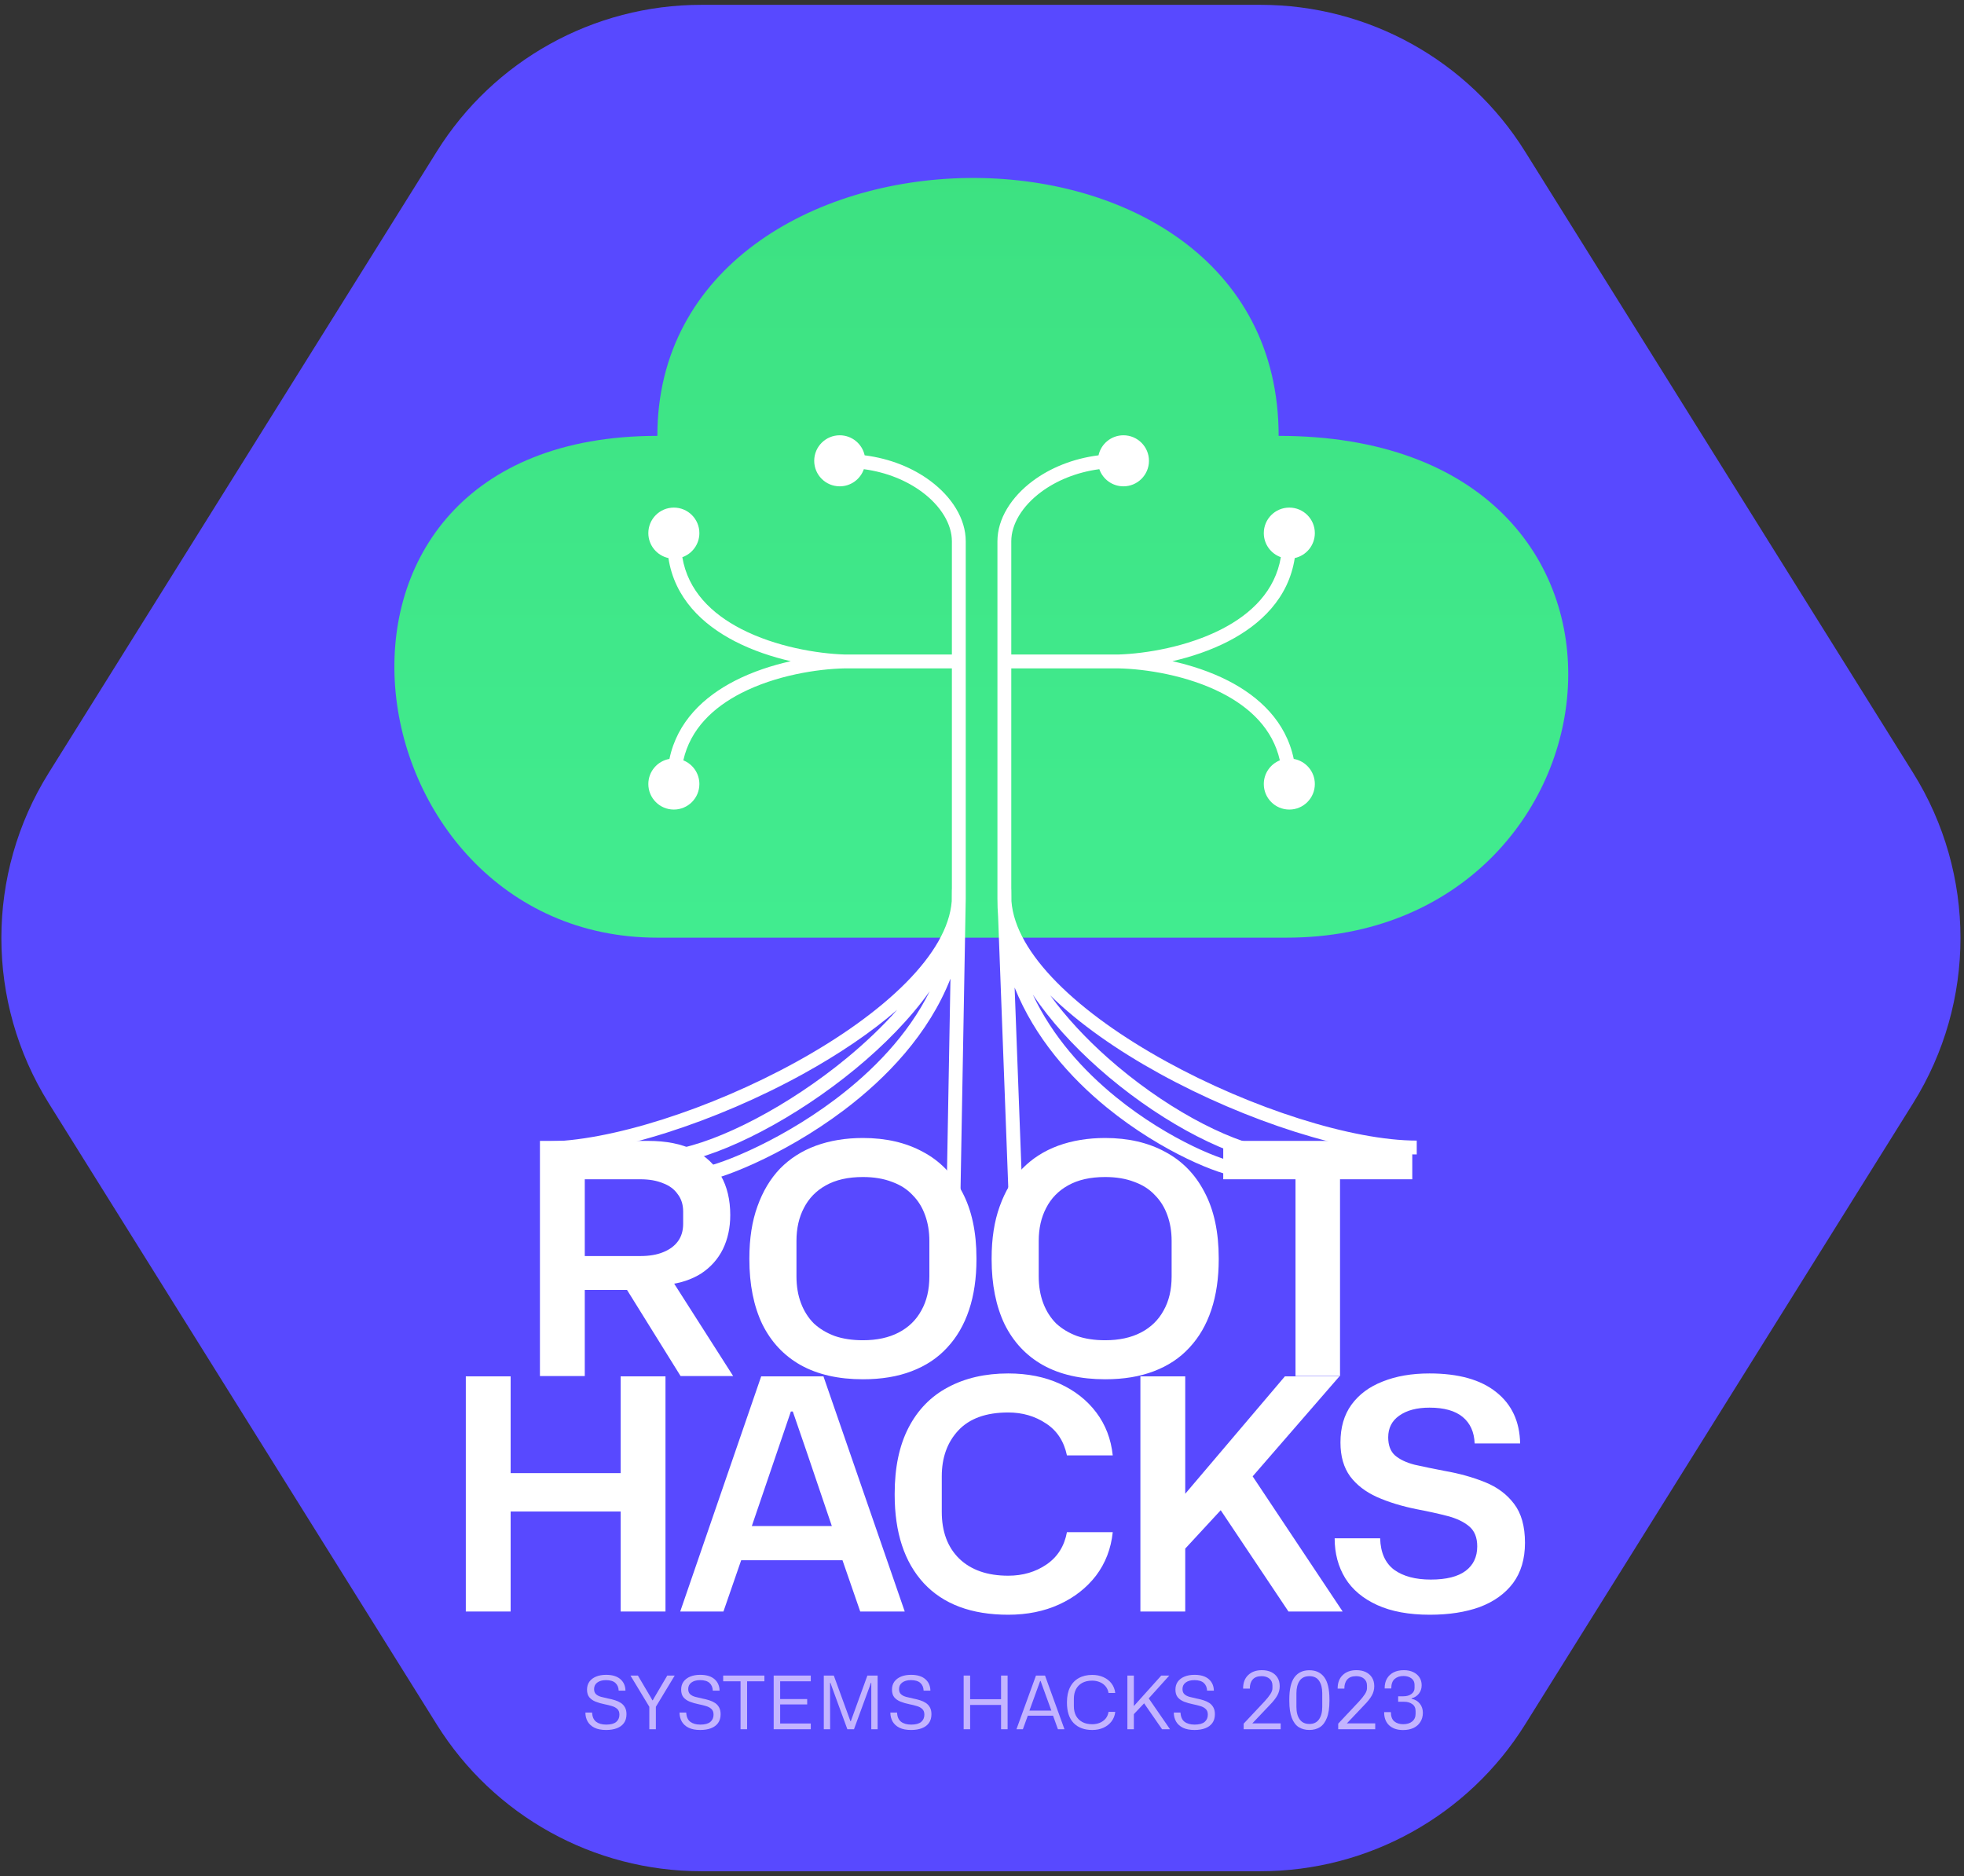 <svg width="402" height="384" viewBox="0 0 402 384" fill="none" xmlns="http://www.w3.org/2000/svg">
<rect x="0" y="0" width="402" height="384" fill="#333333" stroke="none"/>
<path d="M312.141 30.989L391.595 158.211C404.508 178.886 404.508 205.114 391.595 225.79L312.141 353.011C300.486 371.672 280.038 383.01 258.037 383.01L143.522 383.01C121.521 383.01 101.073 371.672 89.419 353.011L9.964 225.79C-2.948 205.114 -2.948 178.886 9.964 158.211L89.419 30.989C101.073 12.328 121.521 0.99 143.522 0.99L258.037 0.99C280.038 0.99 300.486 12.328 312.141 30.989Z" fill="#5849FF"/>
<path d="M261.718 89.217C261.718 17.263 134.551 20.418 134.551 89.217C55.252 89.217 70.727 191.928 134.551 191.928H263.3C334.346 191.928 346.451 89.217 261.718 89.217Z" fill="url(#paint0_linear_519_4)"/>
<path d="M229.951 99.544C232.836 99.544 235.175 97.205 235.175 94.32C235.175 91.436 232.836 89.097 229.951 89.097C227.452 89.097 225.362 90.853 224.849 93.198C219.586 93.864 214.954 95.793 211.413 98.427C207.018 101.695 204.159 106.177 204.159 110.782V183.923C204.159 185.186 204.206 186.427 204.297 187.647L206.529 247.159L209.362 247.053L207.678 202.14C211.819 212.436 219.083 220.609 226.559 226.702C232.291 231.373 238.188 234.857 242.997 237.177C245.401 238.337 247.547 239.212 249.277 239.801C250.945 240.369 252.386 240.727 253.306 240.727V237.892C252.901 237.892 251.857 237.685 250.19 237.117C248.586 236.571 246.547 235.742 244.229 234.624C239.591 232.386 233.887 229.017 228.35 224.504C221.745 219.121 215.433 212.163 211.407 203.6C215.018 208.958 219.712 214.084 224.87 218.662C236.083 228.615 249.732 236.191 259.624 237.872L260.099 235.077C250.932 233.519 237.757 226.31 226.752 216.542C222.294 212.585 218.231 208.242 214.964 203.738C220.869 209.541 228.728 215.002 237.3 219.725C255.03 229.495 276.163 236.297 289.984 236.297V233.462C276.833 233.462 256.187 226.896 238.668 217.242C229.93 212.427 222.058 206.891 216.339 201.106C210.797 195.501 207.436 189.828 207.027 184.476C207.026 184.183 207.024 183.841 207.022 183.507C207.02 183.161 207.017 182.823 207.014 182.557C207.012 182.424 207.01 182.307 207.009 182.216C207.008 182.193 207.008 182.171 207.007 182.15C207.007 182.13 207.007 182.112 207.006 182.095L207.005 182.067L207.005 182.044L207.004 182.032L207.004 182.019C207.003 182.01 207.003 182 207.002 181.989C207.002 181.983 207.001 181.977 207.001 181.969C207.001 181.966 207 181.961 207 181.957C207 181.953 206.999 181.948 206.999 181.943L206.997 181.925L206.997 181.916C206.996 181.911 206.995 181.905 206.995 181.901L206.994 181.892V136.806H228.888C234.57 136.918 243.072 138.259 250.101 141.86C255.875 144.818 260.518 149.212 261.966 155.631C260.04 156.4 258.68 158.283 258.68 160.483C258.68 163.368 261.018 165.707 263.903 165.707C266.788 165.707 269.127 163.368 269.127 160.483C269.127 157.907 267.261 155.766 264.807 155.338C263.217 147.693 257.746 142.591 251.393 139.336C247.756 137.473 243.783 136.185 239.974 135.338C243.784 134.462 247.758 133.15 251.397 131.274C258.056 127.842 263.761 122.414 265.016 114.225C267.366 113.715 269.127 111.623 269.127 109.12C269.127 106.235 266.788 103.897 263.903 103.897C261.018 103.897 258.68 106.235 258.68 109.12C258.68 111.397 260.137 113.334 262.17 114.049C261.01 120.926 256.189 125.615 250.098 128.754C243.066 132.378 234.564 133.795 228.88 133.971H206.994V110.782C206.994 107.366 209.157 103.638 213.105 100.701C216.2 98.4 220.301 96.663 225.016 96.035C225.725 98.078 227.667 99.544 229.951 99.544Z" fill="white"/>
<path d="M171.879 99.544C168.995 99.544 166.656 97.205 166.656 94.32C166.656 91.436 168.995 89.097 171.879 89.097C174.379 89.097 176.468 90.853 176.982 93.198C182.244 93.864 186.877 95.793 190.417 98.427C194.812 101.695 197.672 106.177 197.672 110.782V183.923C197.672 184.462 197.662 184.997 197.643 185.528L196.605 243.587L193.771 243.537L194.543 200.326C190.091 211.647 181.487 220.638 172.691 227.266C166.327 232.063 159.801 235.673 154.524 238.086C151.886 239.294 149.547 240.207 147.683 240.823C145.889 241.415 144.367 241.79 143.449 241.79V238.955C143.855 238.955 144.976 238.731 146.794 238.131C148.543 237.553 150.785 236.679 153.345 235.508C158.466 233.166 164.81 229.656 170.985 225.002C178.584 219.276 185.833 211.891 190.304 202.885C186.285 208.544 180.941 213.966 175.091 218.785C162.969 228.771 148.417 236.372 138.548 238.049L138.073 235.254C147.263 233.692 161.364 226.42 173.289 216.597C177.055 213.494 180.578 210.158 183.641 206.697C178.191 211.427 171.534 215.879 164.385 219.822C146.583 229.64 125.377 236.491 111.555 236.491V233.656C124.704 233.656 145.423 227.042 163.016 217.339C171.791 212.5 179.7 206.939 185.447 201.136C191.017 195.512 194.393 189.827 194.804 184.475C194.805 184.183 194.806 183.841 194.809 183.507C194.811 183.161 194.814 182.823 194.817 182.557C194.819 182.424 194.82 182.307 194.822 182.216C194.823 182.171 194.824 182.13 194.824 182.095C194.825 182.078 194.825 182.061 194.826 182.044L194.827 182.019L194.828 182.003L194.828 181.989C194.829 181.983 194.829 181.977 194.83 181.969C194.83 181.966 194.83 181.961 194.83 181.957C194.831 181.953 194.831 181.948 194.832 181.943L194.833 181.925L194.834 181.916C194.835 181.911 194.835 181.905 194.836 181.901L194.837 181.892V136.806H172.943C167.261 136.918 158.759 138.259 151.73 141.86C145.956 144.818 141.313 149.212 139.864 155.631C141.79 156.4 143.151 158.283 143.151 160.483C143.151 163.368 140.812 165.707 137.927 165.707C135.043 165.707 132.704 163.368 132.704 160.483C132.704 157.907 134.57 155.766 137.024 155.338C138.614 147.693 144.084 142.591 150.437 139.336C154.075 137.473 158.048 136.185 161.856 135.338C158.047 134.462 154.072 133.15 150.434 131.274C143.774 127.842 138.07 122.414 136.815 114.225C134.465 113.715 132.704 111.623 132.704 109.12C132.704 106.235 135.043 103.897 137.927 103.897C140.812 103.897 143.151 106.235 143.151 109.12C143.151 111.397 141.693 113.334 139.66 114.049C140.82 120.926 145.641 125.615 151.733 128.754C158.764 132.378 167.266 133.795 172.951 133.971H194.837V110.782C194.837 107.366 192.674 103.638 188.726 100.701C185.631 98.4 181.529 96.663 176.815 96.035C176.105 98.078 174.164 99.544 171.879 99.544Z" fill="white"/>
<path d="M124.058 354.102C124.892 354.102 125.62 353.986 126.243 353.755C126.876 353.514 127.364 353.157 127.705 352.685C128.057 352.203 128.233 351.6 128.233 350.876C128.233 350.314 128.127 349.846 127.916 349.475C127.715 349.103 127.439 348.802 127.087 348.57C126.736 348.339 126.334 348.153 125.882 348.013C125.439 347.872 124.977 347.757 124.495 347.666C123.962 347.556 123.475 347.44 123.033 347.32C122.601 347.199 122.254 347.018 121.993 346.777C121.732 346.536 121.601 346.184 121.601 345.722C121.601 345.159 121.817 344.717 122.249 344.396C122.691 344.064 123.284 343.898 124.028 343.898C124.892 343.898 125.535 344.089 125.957 344.471C126.379 344.853 126.605 345.38 126.635 346.054H128.022C128.002 345.069 127.655 344.285 126.982 343.702C126.309 343.11 125.334 342.813 124.058 342.813C123.274 342.813 122.591 342.934 122.008 343.175C121.425 343.416 120.968 343.763 120.637 344.215C120.315 344.667 120.154 345.21 120.154 345.843C120.154 346.506 120.315 347.033 120.637 347.425C120.968 347.807 121.4 348.103 121.933 348.314C122.475 348.525 123.068 348.696 123.711 348.827C124.264 348.937 124.771 349.063 125.233 349.203C125.696 349.334 126.067 349.535 126.349 349.806C126.64 350.068 126.786 350.454 126.786 350.967C126.786 351.59 126.565 352.087 126.123 352.459C125.681 352.821 125.002 353.001 124.088 353.001C123.214 353.001 122.521 352.805 122.008 352.414C121.506 352.022 121.235 351.394 121.194 350.53H119.823C119.823 351.223 119.979 351.841 120.29 352.383C120.602 352.916 121.069 353.338 121.692 353.649C122.325 353.951 123.113 354.102 124.058 354.102Z" fill="#C3B4FF"/>
<path d="M132.904 353.951H134.245V349.354L138.103 342.964H136.581L133.959 347.41L133.612 348.028H133.537L133.19 347.41L130.568 342.964H129.045L132.904 349.354V353.951Z" fill="#C3B4FF"/>
<path d="M143.324 354.102C144.158 354.102 144.886 353.986 145.509 353.755C146.142 353.514 146.629 353.157 146.971 352.685C147.323 352.203 147.499 351.6 147.499 350.876C147.499 350.314 147.393 349.846 147.182 349.475C146.981 349.103 146.705 348.802 146.353 348.57C146.001 348.339 145.6 348.153 145.147 348.013C144.705 347.872 144.243 347.757 143.761 347.666C143.228 347.556 142.741 347.44 142.299 347.32C141.867 347.199 141.52 347.018 141.259 346.777C140.998 346.536 140.867 346.184 140.867 345.722C140.867 345.159 141.083 344.717 141.515 344.396C141.957 344.064 142.55 343.898 143.294 343.898C144.158 343.898 144.801 344.089 145.223 344.471C145.645 344.853 145.871 345.38 145.901 346.054H147.288C147.267 345.069 146.921 344.285 146.248 343.702C145.574 343.11 144.6 342.813 143.324 342.813C142.54 342.813 141.857 342.934 141.274 343.175C140.691 343.416 140.234 343.763 139.903 344.215C139.581 344.667 139.42 345.21 139.42 345.843C139.42 346.506 139.581 347.033 139.903 347.425C140.234 347.807 140.666 348.103 141.199 348.314C141.741 348.525 142.334 348.696 142.977 348.827C143.53 348.937 144.037 349.063 144.499 349.203C144.962 349.334 145.333 349.535 145.615 349.806C145.906 350.068 146.052 350.454 146.052 350.967C146.052 351.59 145.831 352.087 145.389 352.459C144.946 352.821 144.268 353.001 143.354 353.001C142.48 353.001 141.787 352.805 141.274 352.414C140.772 352.022 140.5 351.394 140.46 350.53H139.089C139.089 351.223 139.245 351.841 139.556 352.383C139.867 352.916 140.335 353.338 140.958 353.649C141.591 353.951 142.379 354.102 143.324 354.102Z" fill="#C3B4FF"/>
<path d="M156.461 344.139V342.964H148.021V344.139H151.578V353.951H152.919V344.139H156.461Z" fill="#C3B4FF"/>
<path d="M158.359 353.951H165.955V352.775H159.686V348.872H165.217V347.772H159.686V344.139H165.955V342.964H158.359V353.951Z" fill="#C3B4FF"/>
<path d="M168.618 353.951H169.914L169.899 345.044V344.456H169.989L170.185 345.044L173.441 353.951H174.797L178.068 345.029L178.248 344.456H178.339V353.951H179.635V342.964H177.54L174.149 352.308H174.074L170.668 342.964H168.618V353.951Z" fill="#C3B4FF"/>
<path d="M186.477 354.102C187.311 354.102 188.039 353.986 188.662 353.755C189.295 353.514 189.783 353.157 190.124 352.685C190.476 352.203 190.652 351.6 190.652 350.876C190.652 350.314 190.546 349.846 190.335 349.475C190.134 349.103 189.858 348.802 189.506 348.57C189.155 348.339 188.753 348.153 188.301 348.013C187.859 347.872 187.396 347.757 186.914 347.666C186.382 347.556 185.894 347.44 185.452 347.32C185.02 347.199 184.674 347.018 184.412 346.777C184.151 346.536 184.02 346.184 184.02 345.722C184.02 345.159 184.236 344.717 184.668 344.396C185.111 344.064 185.703 343.898 186.447 343.898C187.311 343.898 187.954 344.089 188.376 344.471C188.798 344.853 189.024 345.38 189.054 346.054H190.441C190.421 345.069 190.074 344.285 189.401 343.702C188.728 343.11 187.753 342.813 186.477 342.813C185.693 342.813 185.01 342.934 184.427 343.175C183.845 343.416 183.387 343.763 183.056 344.215C182.734 344.667 182.574 345.21 182.574 345.843C182.574 346.506 182.734 347.033 183.056 347.425C183.387 347.807 183.819 348.103 184.352 348.314C184.895 348.525 185.487 348.696 186.13 348.827C186.683 348.937 187.19 349.063 187.653 349.203C188.115 349.334 188.487 349.535 188.768 349.806C189.059 350.068 189.205 350.454 189.205 350.967C189.205 351.59 188.984 352.087 188.542 352.459C188.1 352.821 187.422 353.001 186.507 353.001C185.633 353.001 184.94 352.805 184.427 352.414C183.925 352.022 183.654 351.394 183.614 350.53H182.242C182.242 351.223 182.398 351.841 182.709 352.383C183.021 352.916 183.488 353.338 184.111 353.649C184.744 353.951 185.533 354.102 186.477 354.102Z" fill="#C3B4FF"/>
<path d="M197.244 353.951H198.571V348.977H204.901V353.951H206.242V342.964H204.901V347.802H198.571V342.964H197.244V353.951Z" fill="#C3B4FF"/>
<path d="M208.053 353.951H209.365L210.374 351.178H215.544L216.539 353.951H217.88L213.901 342.964H212.047L208.053 353.951ZM210.706 350.138L212.077 346.355L212.906 344.079H212.997L213.811 346.325L215.197 350.138H210.706Z" fill="#C3B4FF"/>
<path d="M223.556 354.102C224.41 354.102 225.174 353.951 225.847 353.649C226.531 353.338 227.083 352.906 227.505 352.353C227.937 351.791 228.193 351.138 228.274 350.394H226.902C226.812 350.947 226.606 351.414 226.284 351.796C225.963 352.167 225.566 352.449 225.094 352.64C224.621 352.831 224.109 352.926 223.556 352.926C222.753 352.926 222.069 352.77 221.507 352.459C220.944 352.147 220.517 351.715 220.226 351.163C219.944 350.61 219.804 349.967 219.804 349.234V347.696C219.804 346.973 219.944 346.335 220.226 345.782C220.507 345.23 220.924 344.798 221.477 344.486C222.039 344.165 222.733 344.004 223.556 344.004C224.099 344.004 224.601 344.099 225.064 344.29C225.536 344.471 225.933 344.747 226.254 345.119C226.586 345.491 226.802 345.958 226.902 346.521H228.274C228.183 345.777 227.927 345.129 227.505 344.577C227.083 344.024 226.536 343.597 225.862 343.295C225.189 342.984 224.421 342.828 223.556 342.828C222.501 342.828 221.587 343.044 220.813 343.476C220.04 343.898 219.442 344.526 219.02 345.36C218.598 346.184 218.387 347.209 218.387 348.435V348.495C218.387 350.334 218.844 351.73 219.758 352.685C220.683 353.629 221.949 354.102 223.556 354.102Z" fill="#C3B4FF"/>
<path d="M230.757 353.951H232.084V350.861L234.179 348.646L237.856 353.951H239.484L235.128 347.636L239.333 342.964H237.69L232.084 349.203V342.964H230.757V353.951Z" fill="#C3B4FF"/>
<path d="M244.495 354.102C245.329 354.102 246.058 353.986 246.681 353.755C247.314 353.514 247.801 353.157 248.143 352.685C248.494 352.203 248.67 351.6 248.67 350.876C248.67 350.314 248.565 349.846 248.354 349.475C248.153 349.103 247.876 348.802 247.525 348.57C247.173 348.339 246.771 348.153 246.319 348.013C245.877 347.872 245.415 347.757 244.933 347.666C244.4 347.556 243.913 347.44 243.471 347.32C243.039 347.199 242.692 347.018 242.431 346.777C242.169 346.536 242.039 346.184 242.039 345.722C242.039 345.159 242.255 344.717 242.687 344.396C243.129 344.064 243.722 343.898 244.465 343.898C245.329 343.898 245.972 344.089 246.394 344.471C246.816 344.853 247.043 345.38 247.073 346.054H248.459C248.439 345.069 248.092 344.285 247.419 343.702C246.746 343.11 245.772 342.813 244.495 342.813C243.712 342.813 243.029 342.934 242.446 343.175C241.863 343.416 241.406 343.763 241.074 344.215C240.753 344.667 240.592 345.21 240.592 345.843C240.592 346.506 240.753 347.033 241.074 347.425C241.406 347.807 241.838 348.103 242.37 348.314C242.913 348.525 243.506 348.696 244.149 348.827C244.701 348.937 245.209 349.063 245.671 349.203C246.133 349.334 246.505 349.535 246.786 349.806C247.078 350.068 247.223 350.454 247.223 350.967C247.223 351.59 247.002 352.087 246.56 352.459C246.118 352.821 245.44 353.001 244.526 353.001C243.651 353.001 242.958 352.805 242.446 352.414C241.943 352.022 241.672 351.394 241.632 350.53H240.26C240.26 351.223 240.416 351.841 240.728 352.383C241.039 352.916 241.506 353.338 242.129 353.649C242.762 353.951 243.551 354.102 244.495 354.102Z" fill="#C3B4FF"/>
<path d="M254.559 353.951H262.135V352.756H256.326L259.943 348.944C260.619 348.257 261.121 347.618 261.448 347.029C261.775 346.44 261.939 345.807 261.939 345.131C261.939 344.455 261.786 343.871 261.481 343.38C261.175 342.889 260.75 342.513 260.204 342.251C259.659 341.989 259.021 341.859 258.29 341.859C257.112 341.859 256.174 342.197 255.476 342.873C254.777 343.538 254.434 344.46 254.445 345.638H255.819C255.808 344.864 255.999 344.248 256.392 343.789C256.785 343.32 257.395 343.086 258.225 343.086C258.89 343.086 259.424 343.255 259.828 343.593C260.243 343.931 260.45 344.406 260.45 345.017V345.557C260.45 345.928 260.303 346.337 260.008 346.784C259.724 347.22 259.332 347.711 258.83 348.257L254.559 352.805V353.951Z" fill="#C3B4FF"/>
<path d="M268.009 354.098C268.838 354.098 269.558 353.907 270.169 353.525C270.779 353.133 271.254 352.5 271.592 351.627C271.941 350.755 272.116 349.593 272.116 348.142V347.847C272.116 345.764 271.761 344.248 271.052 343.298C270.343 342.349 269.329 341.875 268.009 341.875C266.689 341.875 265.674 342.349 264.965 343.298C264.256 344.248 263.902 345.764 263.902 347.847V348.142C263.902 349.593 264.071 350.755 264.409 351.627C264.747 352.5 265.221 353.133 265.832 353.525C266.454 353.907 267.18 354.098 268.009 354.098ZM268.009 352.871C267.136 352.871 266.476 352.56 266.029 351.938C265.581 351.316 265.358 350.471 265.358 349.402V346.571C265.358 345.524 265.571 344.684 265.996 344.051C266.432 343.408 267.103 343.086 268.009 343.086C268.914 343.086 269.58 343.408 270.005 344.051C270.43 344.684 270.643 345.524 270.643 346.571V349.402C270.643 350.471 270.419 351.316 269.972 351.938C269.536 352.56 268.881 352.871 268.009 352.871Z" fill="#C3B4FF"/>
<path d="M273.91 353.951H281.487V352.756H275.678L279.294 348.944C279.97 348.257 280.472 347.618 280.799 347.029C281.127 346.44 281.29 345.807 281.29 345.131C281.29 344.455 281.138 343.871 280.832 343.38C280.527 342.889 280.101 342.513 279.556 342.251C279.01 341.989 278.372 341.859 277.641 341.859C276.463 341.859 275.525 342.197 274.827 342.873C274.129 343.538 273.785 344.46 273.796 345.638H275.17C275.16 344.864 275.35 344.248 275.743 343.789C276.136 343.32 276.747 343.086 277.576 343.086C278.241 343.086 278.776 343.255 279.179 343.593C279.594 343.931 279.801 344.406 279.801 345.017V345.557C279.801 345.928 279.654 346.337 279.359 346.784C279.076 347.22 278.683 347.711 278.181 348.257L273.91 352.805V353.951Z" fill="#C3B4FF"/>
<path d="M287.18 354.114C287.998 354.114 288.713 353.973 289.323 353.689C289.934 353.395 290.403 352.98 290.731 352.445C291.069 351.911 291.238 351.289 291.238 350.58C291.238 349.849 291.031 349.227 290.616 348.715C290.202 348.191 289.64 347.858 288.931 347.717V347.618C289.542 347.466 290.038 347.149 290.42 346.669C290.802 346.189 290.993 345.617 290.993 344.951C290.993 344.329 290.84 343.789 290.534 343.331C290.229 342.862 289.803 342.502 289.258 342.251C288.713 341.989 288.074 341.859 287.344 341.859C286.536 341.859 285.833 342.011 285.233 342.317C284.644 342.622 284.191 343.053 283.875 343.609C283.558 344.166 283.405 344.831 283.416 345.606H284.775C284.764 344.733 284.987 344.089 285.445 343.675C285.914 343.26 286.52 343.053 287.262 343.053C287.916 343.053 288.456 343.211 288.882 343.528C289.318 343.844 289.536 344.291 289.536 344.869V345.508C289.536 346.009 289.323 346.418 288.898 346.735C288.473 347.051 287.905 347.209 287.196 347.209H286.182V348.322H287.344C288.064 348.322 288.642 348.486 289.078 348.813C289.525 349.129 289.749 349.598 289.749 350.22V350.793C289.749 351.458 289.514 351.982 289.045 352.364C288.587 352.735 287.976 352.92 287.213 352.92C286.46 352.92 285.849 352.724 285.38 352.331C284.922 351.938 284.693 351.311 284.693 350.449H283.318C283.296 351.573 283.629 352.467 284.316 353.133C285.015 353.787 285.969 354.114 287.18 354.114Z" fill="#C3B4FF"/>
<path d="M110.516 281.658V233.524H132.635C136.376 233.524 139.48 234.141 141.945 235.373C144.454 236.606 146.324 238.366 147.557 240.655C148.833 242.9 149.472 245.585 149.472 248.71C149.472 251.307 148.965 253.64 147.953 255.709C146.941 257.734 145.466 259.385 143.529 260.661C141.592 261.894 139.26 262.664 136.53 262.972L137.125 261.388L150.066 281.658H139.304L128.343 264.029H118.835V257.096H131.05C132.899 257.096 134.462 256.832 135.738 256.304C137.059 255.775 138.071 255.027 138.775 254.059C139.48 253.09 139.832 251.902 139.832 250.493V247.984C139.832 246.576 139.458 245.387 138.709 244.419C138.005 243.406 136.993 242.658 135.672 242.174C134.396 241.646 132.855 241.381 131.05 241.381H117.911L119.694 239.533V281.658H110.516Z" fill="white"/>
<path d="M176.626 282.318C171.608 282.318 167.36 281.35 163.882 279.413C160.449 277.476 157.83 274.681 156.025 271.027C154.265 267.33 153.384 262.906 153.384 257.756V257.558C153.384 253.508 153.934 249.965 155.035 246.928C156.135 243.847 157.676 241.271 159.657 239.203C161.682 237.134 164.125 235.571 166.986 234.515C169.891 233.458 173.104 232.93 176.626 232.93C181.336 232.93 185.429 233.876 188.907 235.769C192.384 237.618 195.069 240.369 196.962 244.023C198.899 247.676 199.867 252.188 199.867 257.558V257.756C199.867 261.63 199.361 265.085 198.348 268.122C197.336 271.159 195.839 273.735 193.859 275.847C191.922 277.96 189.501 279.567 186.596 280.667C183.734 281.768 180.411 282.318 176.626 282.318ZM176.626 274.329C179.487 274.329 181.93 273.801 183.955 272.744C185.979 271.688 187.52 270.191 188.576 268.254C189.677 266.318 190.227 263.985 190.227 261.256V253.993C190.227 252.1 189.941 250.361 189.369 248.776C188.797 247.148 187.938 245.761 186.794 244.617C185.693 243.428 184.285 242.526 182.568 241.91C180.851 241.249 178.871 240.919 176.626 240.919C173.588 240.919 171.057 241.492 169.033 242.636C167.052 243.736 165.555 245.277 164.543 247.258C163.53 249.195 163.024 251.44 163.024 253.993V261.256C163.024 263.28 163.332 265.107 163.949 266.736C164.565 268.364 165.445 269.751 166.59 270.895C167.778 271.996 169.209 272.854 170.881 273.47C172.554 274.043 174.469 274.329 176.626 274.329Z" fill="white"/>
<path d="M226.213 282.318C221.195 282.318 216.947 281.35 213.469 279.413C210.036 277.476 207.417 274.681 205.612 271.027C203.852 267.33 202.971 262.906 202.971 257.756V257.558C202.971 253.508 203.521 249.965 204.622 246.928C205.722 243.847 207.263 241.271 209.244 239.203C211.269 237.134 213.712 235.571 216.573 234.515C219.478 233.458 222.691 232.93 226.213 232.93C230.922 232.93 235.016 233.876 238.494 235.769C241.971 237.618 244.656 240.369 246.549 244.023C248.486 247.676 249.454 252.188 249.454 257.558V257.756C249.454 261.63 248.948 265.085 247.935 268.122C246.923 271.159 245.426 273.735 243.446 275.847C241.509 277.96 239.088 279.567 236.183 280.667C233.321 281.768 229.998 282.318 226.213 282.318ZM226.213 274.329C229.074 274.329 231.517 273.801 233.542 272.744C235.566 271.688 237.107 270.191 238.163 268.254C239.264 266.318 239.814 263.985 239.814 261.256V253.993C239.814 252.1 239.528 250.361 238.956 248.776C238.383 247.148 237.525 245.761 236.381 244.617C235.28 243.428 233.872 242.526 232.155 241.91C230.438 241.249 228.457 240.919 226.213 240.919C223.175 240.919 220.644 241.492 218.62 242.636C216.639 243.736 215.142 245.277 214.13 247.258C213.117 249.195 212.611 251.44 212.611 253.993V261.256C212.611 263.28 212.919 265.107 213.535 266.736C214.152 268.364 215.032 269.751 216.177 270.895C217.365 271.996 218.796 272.854 220.468 273.47C222.141 274.043 224.056 274.329 226.213 274.329Z" fill="white"/>
<path d="M265.169 240.523H274.281V281.658H265.169V240.523ZM289.071 241.381H250.379V233.524H289.071V241.381Z" fill="white"/>
<path d="M95.343 329.853H104.52V309.385H127.036V329.853H136.214V281.719H127.036V301.527H104.52V281.719H95.343V329.853Z" fill="white"/>
<path d="M139.23 329.853H148.078L151.71 319.355H172.442L176.074 329.853H185.186L168.547 281.719H155.803L139.23 329.853ZM153.889 312.356L161.878 288.916H162.274L165.113 297.169L170.263 312.356H153.889Z" fill="white"/>
<path d="M206.368 330.513C210.241 330.513 213.719 329.809 216.8 328.401C219.881 326.992 222.39 325.033 224.327 322.524C226.264 319.971 227.409 317 227.761 313.61H218.385C217.857 316.472 216.47 318.672 214.225 320.213C211.98 321.754 209.361 322.524 206.368 322.524C202.098 322.524 198.753 321.358 196.332 319.025C193.955 316.692 192.766 313.5 192.766 309.451V302.188C192.766 298.358 193.888 295.233 196.133 292.812C198.422 290.347 201.834 289.114 206.368 289.114C209.273 289.114 211.848 289.862 214.093 291.359C216.338 292.812 217.769 294.99 218.385 297.896H227.761C227.409 294.55 226.286 291.623 224.393 289.114C222.501 286.605 220.013 284.646 216.932 283.238C213.851 281.829 210.329 281.125 206.368 281.125C201.658 281.125 197.542 282.071 194.021 283.964C190.543 285.813 187.858 288.564 185.965 292.217C184.072 295.871 183.126 300.383 183.126 305.753V305.951C183.126 313.698 185.107 319.729 189.068 324.043C193.074 328.357 198.841 330.513 206.368 330.513Z" fill="white"/>
<path d="M233.421 329.853H242.598V316.978L249.861 309.12L263.727 329.853H274.82L256.398 302.188L274.16 281.719H263.001L242.598 305.753V281.719H233.421V329.853Z" fill="white"/>
<path d="M292.66 330.513C296.578 330.513 299.989 329.985 302.895 328.929C305.8 327.828 308.067 326.2 309.695 324.043C311.324 321.842 312.139 319.091 312.139 315.789C312.139 312.4 311.39 309.737 309.894 307.8C308.441 305.863 306.46 304.388 303.951 303.376C301.442 302.364 298.669 301.593 295.632 301.065C293.343 300.625 291.318 300.207 289.557 299.811C287.84 299.37 286.498 298.732 285.529 297.896C284.605 297.059 284.143 295.827 284.143 294.198C284.143 292.305 284.891 290.831 286.388 289.774C287.928 288.674 289.997 288.124 292.594 288.124C295.588 288.124 297.855 288.762 299.395 290.038C300.936 291.315 301.75 293.12 301.838 295.453H311.148C311.06 290.963 309.431 287.463 306.262 284.954C303.093 282.401 298.537 281.125 292.594 281.125C288.941 281.125 285.749 281.675 283.02 282.775C280.291 283.832 278.156 285.416 276.616 287.529C275.119 289.598 274.371 292.173 274.371 295.255C274.371 298.072 275.031 300.383 276.351 302.188C277.672 303.948 279.499 305.357 281.832 306.413C284.209 307.47 286.938 308.306 290.019 308.922C292.352 309.363 294.443 309.825 296.292 310.309C298.141 310.793 299.615 311.497 300.716 312.422C301.816 313.346 302.366 314.711 302.366 316.516C302.366 318.672 301.574 320.345 299.989 321.534C298.405 322.722 296.028 323.316 292.858 323.316C289.733 323.316 287.246 322.656 285.397 321.336C283.548 319.971 282.58 317.814 282.492 314.865H273.182C273.182 317.946 273.908 320.675 275.361 323.052C276.814 325.385 278.993 327.212 281.898 328.533C284.803 329.853 288.391 330.513 292.66 330.513Z" fill="white"/>
<defs>
<linearGradient id="paint0_linear_519_4" x1="200.78" y1="0.99" x2="200.78" y2="383.01" gradientUnits="userSpaceOnUse">
<stop stop-color="#3CDF7E"/>
<stop offset="1" stop-color="#47F9A1"/>
</linearGradient>
</defs>
</svg>
